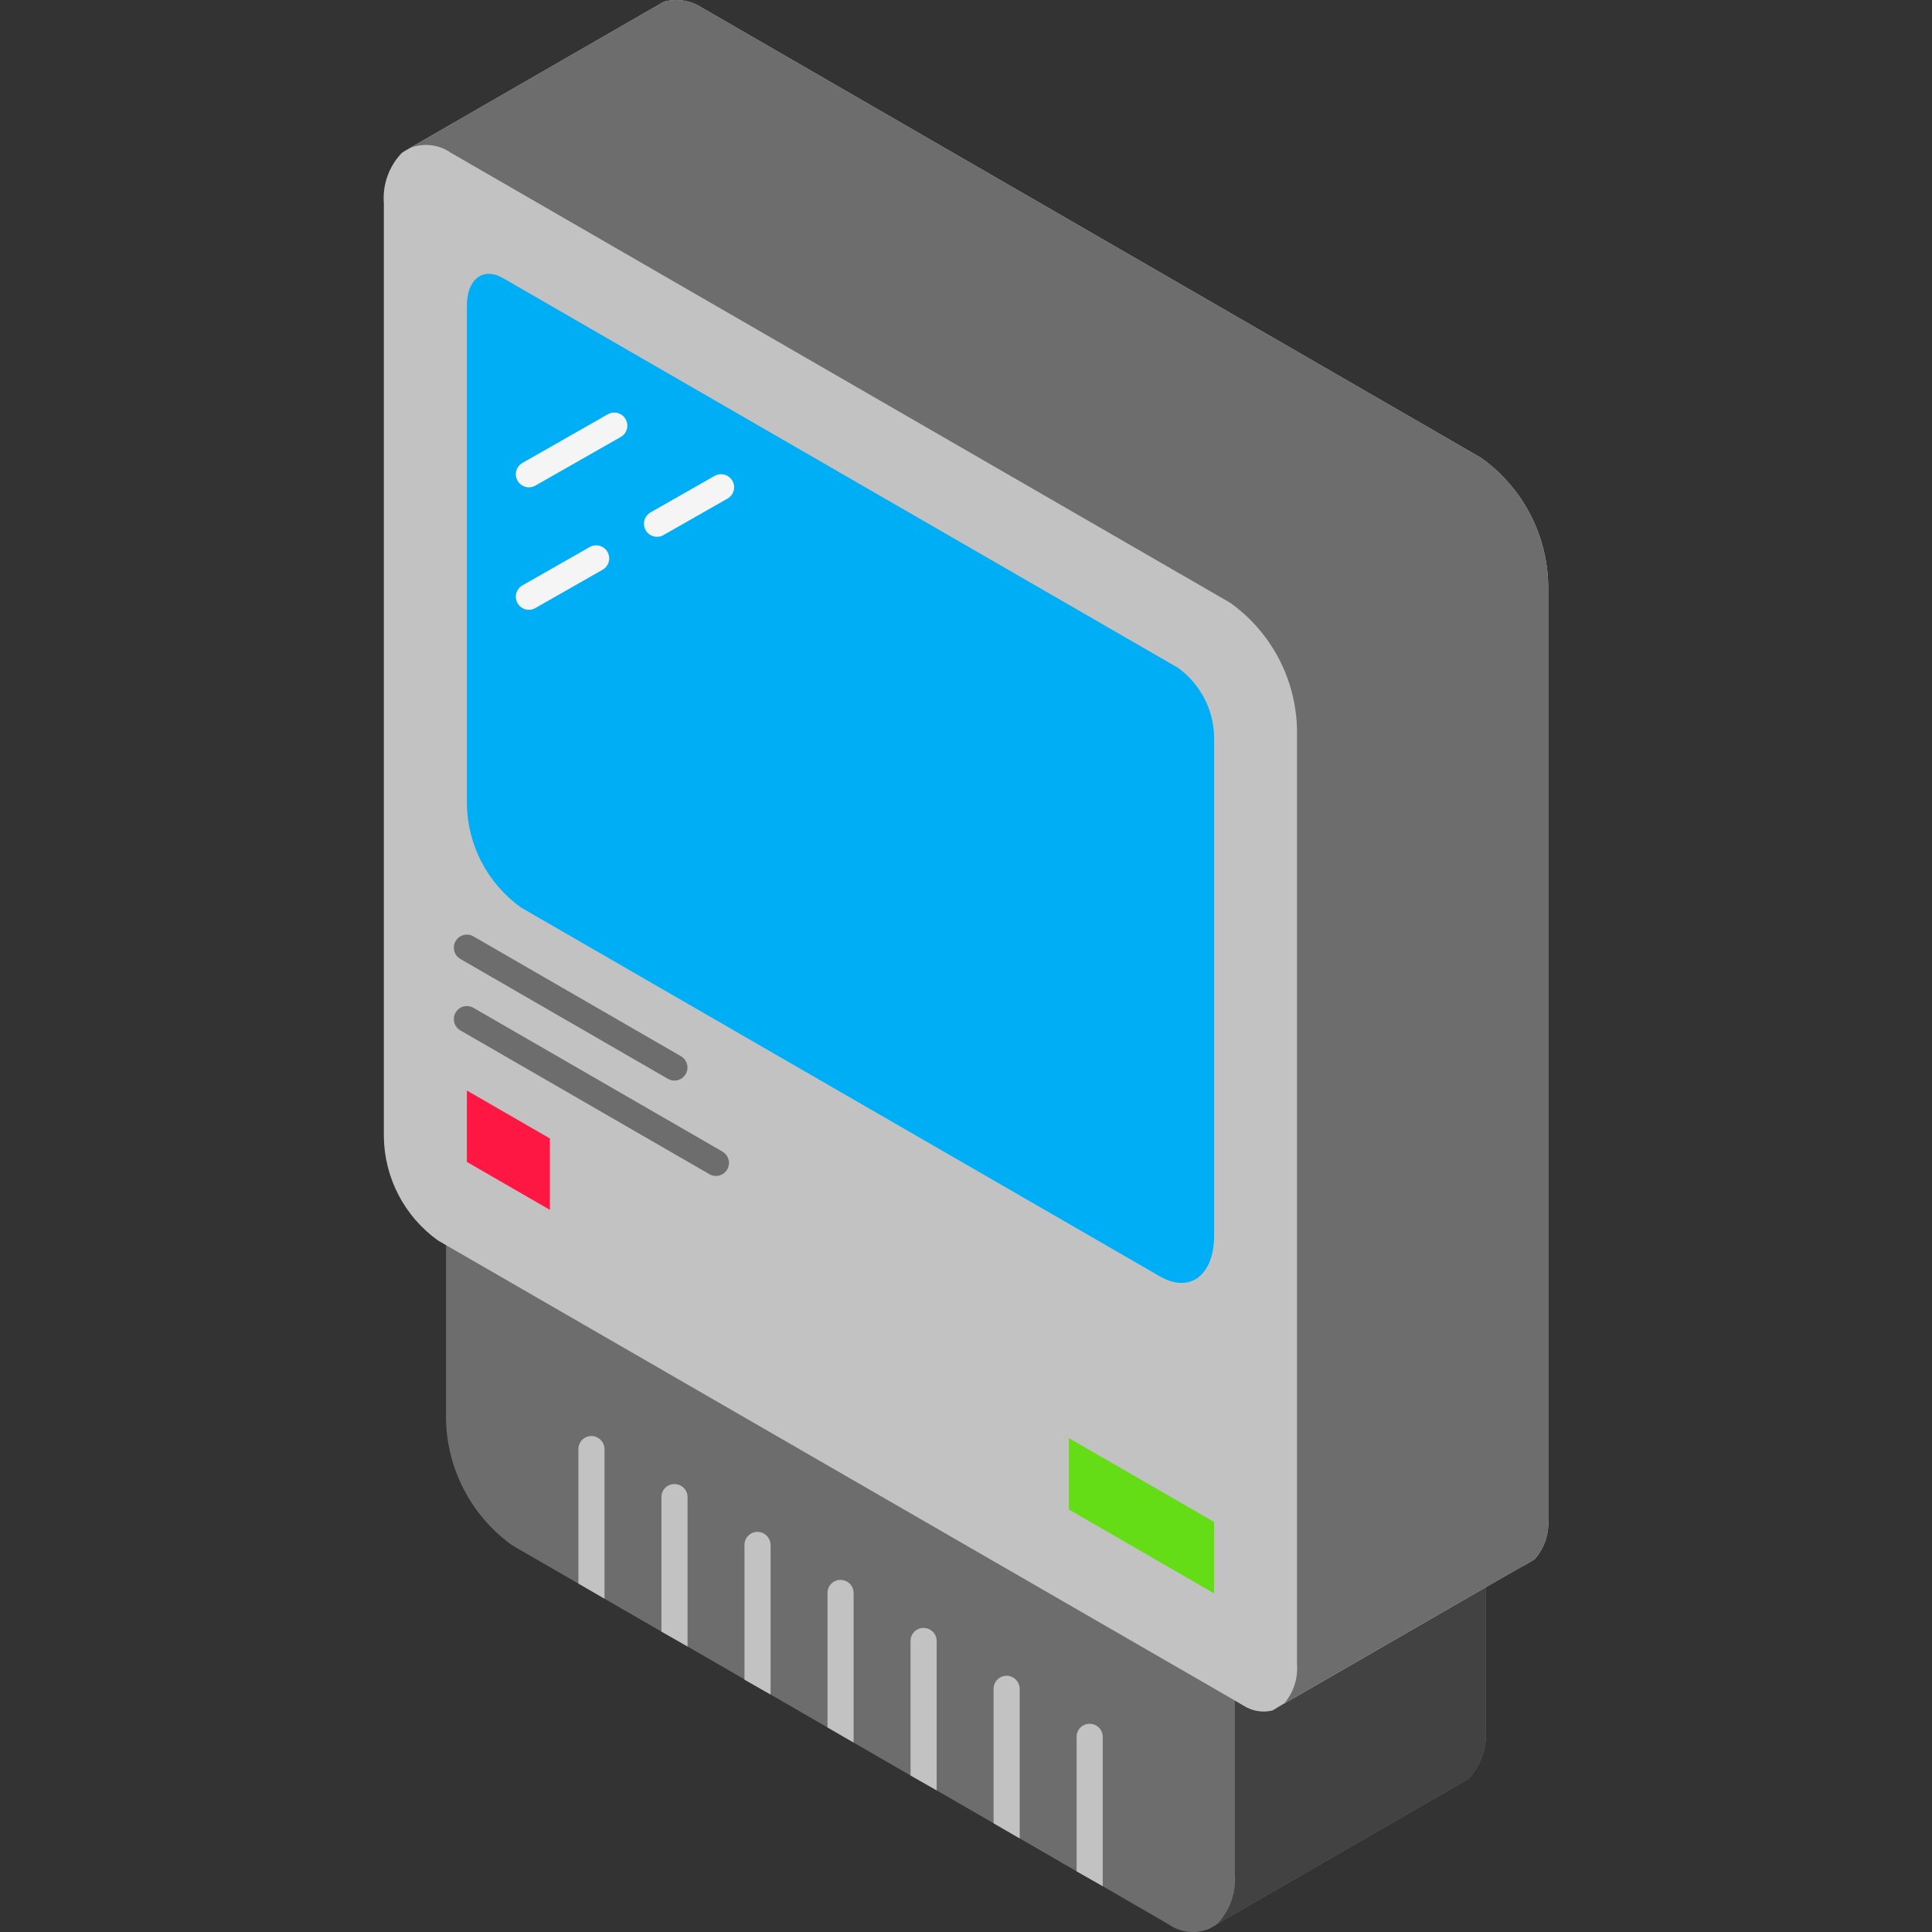 <?xml version="1.0"?>
<svg xmlns="http://www.w3.org/2000/svg" xmlns:xlink="http://www.w3.org/1999/xlink" version="1.1" id="Capa_1" x="0px" y="0px" viewBox="0 0 511.907 511.907" style="enable-background:new 0 0 511.907 511.907;" xml:space="preserve" width="512px" height="512px" class=""><rect x="0" y="0" width="511.907" height="511.907" fill="#333333" stroke="none"/><g><g>
	<path style="fill:#6D6D6D" d="M393.685,401.245v56.943c0.363,4.792-1.264,9.522-4.497,13.077l-0.277,0.208l-0.277,0.138   l-2.145,1.245l-0.138,0.138l-0.208,0.069l-63.447,36.601l-0.208,0.138l-0.484,0.346l-1.591,0.899   c-3.563,1.473-7.631,1.03-10.794-1.176l-17.436-10.102l-6.919-3.944l-15.083-8.718l-6.919-4.013l-15.083-8.718l-6.919-3.944   l-15.083-8.718l-6.919-4.013l-15.083-8.718l-6.919-3.944v-0.069l-15.083-8.718l-6.919-3.944l-15.083-8.718l-6.919-4.013   l-17.505-10.102c-10.843-7.77-17.362-20.219-17.574-33.557v-57.704l209.021,120.666L393.685,401.245z" data-original="#B4B4B3" class="" data-old_color="#B4B4B3"/>
	<path style="fill:#424242" d="M393.685,420.549v37.639c0.363,4.792-1.264,9.522-4.497,13.077l-0.277,0.208l-0.277,0.138   l-2.145,1.245l-0.138,0.138l-0.208,0.069l-63.447,36.601l-0.208,0.138c3.396-3.523,5.11-8.338,4.705-13.215v-46.011l2.145,1.245   c2.298,1.533,5.133,2.035,7.818,1.384l2.975-1.799h0.069l0.069-0.069h0.069l0.484-0.277L393.685,420.549z" data-original="#717275" class="active-path" data-old_color="#717275"/>
	<path style="fill:#C2C2C2" d="M410.221,155.209V402.56c0.274,3.869-1.023,7.685-3.598,10.586l-0.208,0.138l-2.352,1.384   l-0.484,0.277h-0.069l-0.069,0.069h-0.069l-9.686,5.535l-52.861,30.512l-0.484,0.277h-0.069l-0.069,0.069h-0.069l-2.975,1.799   c-2.685,0.651-5.52,0.149-7.818-1.384l-2.145-1.245L118.174,329.911l-2.145-1.245c-8.844-6.349-14.157-16.513-14.322-27.399V53.916   c-0.405-4.985,1.36-9.902,4.843-13.492h0.069l0.484-0.346l1.591-0.899l0.554-0.346l0.138-0.069l63.654-36.67l0.277-0.138   l2.006-1.176l0.623-0.346c3.418-0.927,7.069-0.348,10.032,1.591l206.461,119.282C403.426,129.131,410.03,141.721,410.221,155.209z" data-original="#DADCDA" class="" data-old_color="#DADCDA"/>
	<path style="fill:#6D6D6D" d="M410.221,155.209V402.56c0.274,3.869-1.023,7.685-3.598,10.586l-0.208,0.138l-2.352,1.384   l-0.484,0.277h-0.069l-0.069,0.069h-0.069l-9.686,5.535l-52.861,30.512l-0.484,0.277h-0.069c2.452-2.878,3.67-6.607,3.39-10.378   V193.609c-0.166-13.477-6.744-26.069-17.712-33.903L119.488,40.493c-3.156-2.205-7.201-2.697-10.794-1.315l0.554-0.346l0.138-0.069   l63.654-36.67l0.277-0.138l2.006-1.176l0.623-0.346c3.418-0.927,7.069-0.348,10.032,1.591l206.461,119.282   C403.426,129.131,410.03,141.721,410.221,155.209z" data-original="#B4B4B3" class="" data-old_color="#B4B4B3"/>
	<path style="fill:#00AEF6" d="M138.053,240.457l169.295,97.743c7.924,4.575,14.348-0.281,14.348-10.847V195.318   c-0.111-7.319-3.687-14.152-9.638-18.415L133.342,73.721c-5.323-3.073-9.638,0.189-9.638,7.286v132.034   C123.869,223.938,129.193,234.11,138.053,240.457z" data-original="#639085" class="" data-old_color="#639085"/>
	<g>
		<path style="fill:#C2C2C2" d="M292.184,460.194v39.576l-6.919-3.944v-35.632c-0.009-0.92,0.353-1.805,1.003-2.456    c0.651-0.651,1.536-1.012,2.456-1.003C290.633,456.741,292.179,458.286,292.184,460.194z" data-original="#DADCDA" class="" data-old_color="#DADCDA"/>
		<path style="fill:#C2C2C2" d="M270.182,447.464v39.645l-6.919-4.013v-35.632c0.006-1.908,1.551-3.454,3.459-3.459    C268.621,444.034,270.152,445.566,270.182,447.464z" data-original="#DADCDA" class="" data-old_color="#DADCDA"/>
		<path style="fill:#C2C2C2" d="M248.18,434.802v39.576l-6.919-3.944v-35.632c-0.009-0.92,0.353-1.805,1.003-2.456    c0.651-0.651,1.536-1.012,2.456-1.003C246.629,431.348,248.175,432.894,248.18,434.802z" data-original="#DADCDA" class="" data-old_color="#DADCDA"/>
		<path style="fill:#C2C2C2" d="M226.178,422.071v39.645l-6.919-4.013v-35.632c-0.009-0.92,0.352-1.805,1.003-2.456    s1.536-1.012,2.456-1.003C224.627,418.617,226.173,420.163,226.178,422.071z" data-original="#DADCDA" class="" data-old_color="#DADCDA"/>
		<path style="fill:#C2C2C2" d="M204.176,409.34v39.645l-6.919-3.944V409.34c0.005-1.908,1.551-3.454,3.459-3.459    C202.615,405.911,204.146,407.442,204.176,409.34z" data-original="#DADCDA" class="" data-old_color="#DADCDA"/>
		<path style="fill:#C2C2C2" d="M182.174,396.679v39.576l-6.919-3.944v-35.632c-0.009-0.92,0.352-1.805,1.003-2.456    c0.651-0.651,1.536-1.012,2.456-1.003C180.623,393.225,182.168,394.771,182.174,396.679z" data-original="#DADCDA" class="" data-old_color="#DADCDA"/>
		<path style="fill:#C2C2C2" d="M160.172,383.948v39.645l-6.919-4.013v-35.632c0.005-1.908,1.551-3.454,3.459-3.459    C158.61,380.519,160.142,382.05,160.172,383.948z" data-original="#DADCDA" class="" data-old_color="#DADCDA"/>
	</g>
	<polygon style="fill:#64DD17" points="283.199,399.958 321.696,422.182 321.696,403.259 283.199,381.028  " data-original="#445C71" class="" data-old_color="#445C71"/>
	<polygon style="fill:#FF1744" points="123.704,307.874 145.706,320.571 145.706,301.647 123.704,288.944  " data-original="#D8625E" class="" data-old_color="#D8625E"/>
	<g>
		<path style="fill:#6D6D6D" d="M178.7,286.313c-0.608,0.001-1.205-0.16-1.73-0.466l-54.993-31.757    c-1.652-0.956-2.217-3.07-1.262-4.722c0.955-1.653,3.069-2.219,4.722-1.264l54.993,31.757c1.354,0.783,2.014,2.378,1.609,3.889    C181.634,285.261,180.265,286.312,178.7,286.313z" data-original="#B4B4B3" class="" data-old_color="#B4B4B3"/>
		<path style="fill:#6D6D6D" d="M189.7,311.583c-0.608,0-1.205-0.16-1.73-0.466l-65.993-38.101    c-1.652-0.956-2.217-3.07-1.262-4.722c0.955-1.653,3.069-2.219,4.722-1.264l65.993,38.101c1.354,0.783,2.014,2.378,1.609,3.889    S191.265,311.582,189.7,311.583L189.7,311.583z" data-original="#B4B4B3" class="" data-old_color="#B4B4B3"/>
	</g>
	<g>
		<path style="fill:#F5F5F5" d="M140.133,129.124c-1.57-0.001-2.942-1.058-3.343-2.575s0.269-3.115,1.634-3.891l22.635-12.892    c1.074-0.611,2.393-0.602,3.459,0.023c1.066,0.625,1.718,1.771,1.709,3.007c-0.008,1.236-0.675,2.373-1.749,2.984l-22.635,12.892    C141.321,128.966,140.732,129.122,140.133,129.124z" data-original="#91D4C5" class="" data-old_color="#91D4C5"/>
		<path style="fill:#F5F5F5" d="M140.133,161.57c-1.57-0.001-2.942-1.058-3.343-2.575c-0.401-1.517,0.27-3.115,1.634-3.891    l17.824-10.156c1.661-0.944,3.772-0.363,4.716,1.297c0.944,1.661,0.363,3.772-1.297,4.716l-17.824,10.156    C141.321,161.413,140.732,161.568,140.133,161.57z" data-original="#91D4C5" class="" data-old_color="#91D4C5"/>
		<path style="fill:#F5F5F5" d="M174.079,142.232c-1.57-0.001-2.942-1.058-3.343-2.575s0.27-3.115,1.634-3.891l16.973-9.669    c1.074-0.611,2.393-0.602,3.459,0.023c1.066,0.625,1.718,1.771,1.709,3.007c-0.008,1.236-0.675,2.373-1.749,2.984l-16.973,9.669    C175.267,142.074,174.678,142.23,174.079,142.232z" data-original="#91D4C5" class="" data-old_color="#91D4C5"/>
	</g>
</g></g> </svg>
